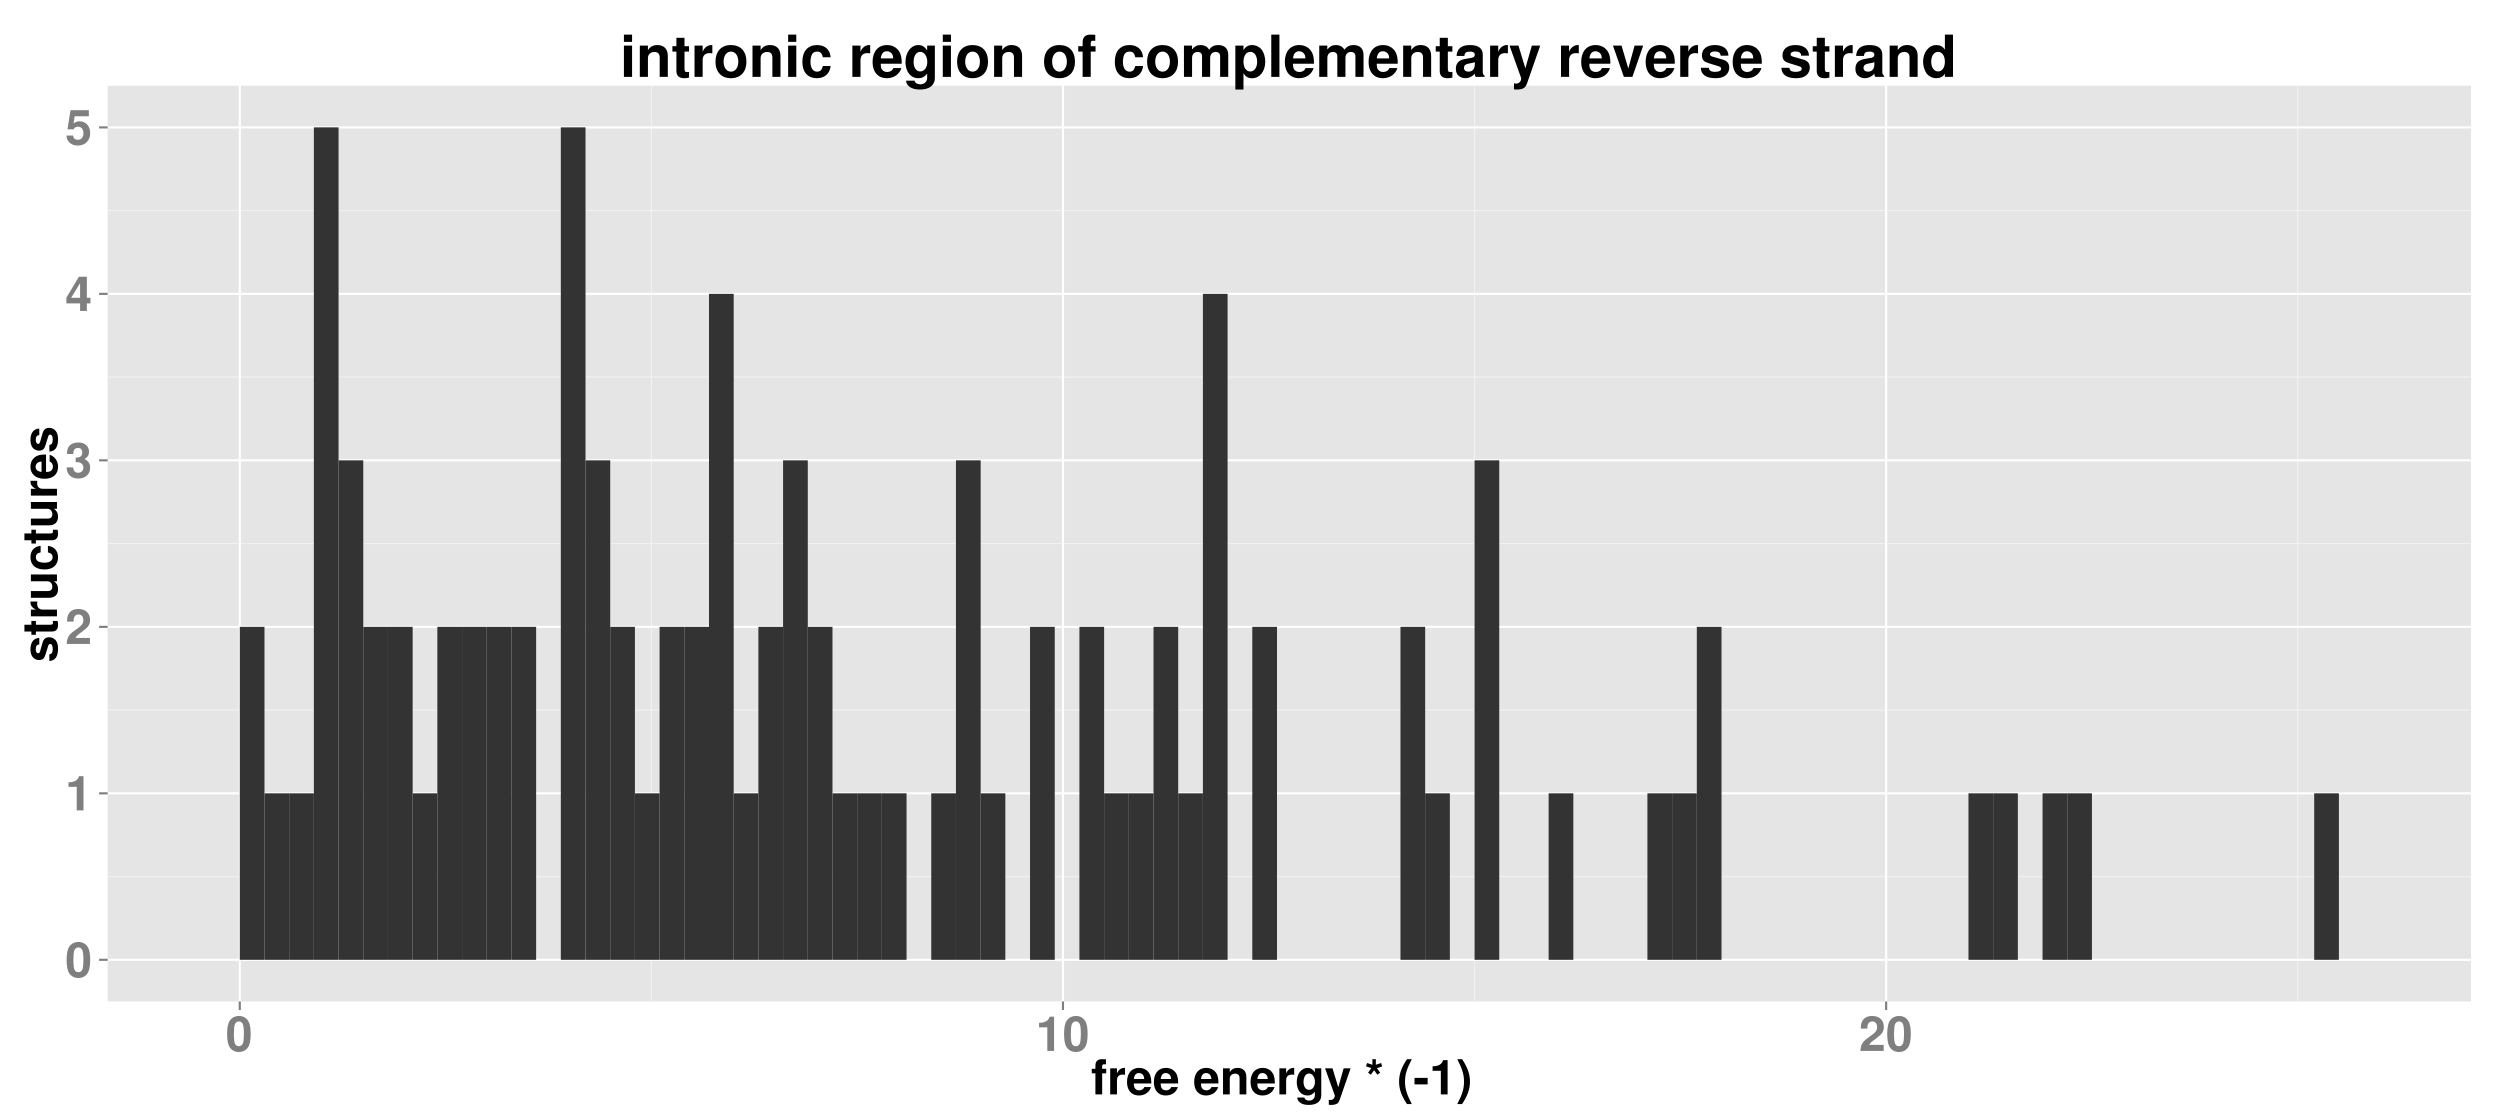 <?xml version="1.0" encoding="UTF-8"?>
<svg xmlns="http://www.w3.org/2000/svg" xmlns:xlink="http://www.w3.org/1999/xlink" width="1242pt" height="555pt" viewBox="0 0 1242 555" version="1.1">
<defs>
<g>
<symbol overflow="visible" id="glyph0-0">
<path style="stroke:none;" d=""/>
</symbol>
<symbol overflow="visible" id="glyph0-1">
<path style="stroke:none;" d="M 6.547 -17.375 C 4.734 -17.375 3.172 -16.609 2.141 -15.188 C 1.156 -13.875 0.703 -11.688 0.703 -8.406 C 0.703 -5.406 1.109 -3.266 1.891 -1.969 C 2.906 -0.359 4.562 0.547 6.547 0.547 C 8.406 0.547 9.906 -0.188 10.969 -1.625 C 11.922 -2.922 12.406 -5.141 12.406 -8.297 C 12.406 -11.422 12.031 -13.531 11.203 -14.859 C 10.203 -16.484 8.547 -17.375 6.547 -17.375 Z M 6.547 -14.656 C 7.422 -14.656 8.109 -14.188 8.516 -13.297 C 8.859 -12.578 9.047 -10.703 9.047 -8.375 C 9.047 -6.484 8.859 -4.562 8.609 -3.891 C 8.234 -2.875 7.516 -2.328 6.547 -2.328 C 5.656 -2.328 4.984 -2.781 4.578 -3.641 C 4.25 -4.375 4.062 -6.172 4.062 -8.422 C 4.062 -10.422 4.25 -12.359 4.484 -13.062 C 4.875 -14.094 5.594 -14.656 6.547 -14.656 Z M 6.547 -14.656 "/>
</symbol>
<symbol overflow="visible" id="glyph0-2">
<path style="stroke:none;" d="M 5.719 -11.734 L 5.719 0 L 9.078 0 L 9.078 -17.016 L 6.844 -17.016 C 6.312 -15 4.562 -13.969 1.625 -13.969 L 1.625 -11.734 Z M 5.719 -11.734 "/>
</symbol>
<symbol overflow="visible" id="glyph0-3">
<path style="stroke:none;" d="M 12.281 -3 L 5.094 -3 C 5.516 -3.906 6.047 -4.391 8.547 -6.219 C 11.5 -8.375 12.359 -9.672 12.359 -11.969 C 12.359 -15.266 10.109 -17.375 6.531 -17.375 C 3 -17.375 0.938 -15.281 0.938 -11.688 C 0.938 -11.547 0.938 -11.359 0.953 -11.094 L 4.172 -11.094 L 4.172 -11.641 C 4.172 -13.531 5.062 -14.641 6.594 -14.641 C 8.094 -14.641 9 -13.609 9 -11.906 C 9 -10.031 8.406 -9.281 4.656 -6.625 C 1.781 -4.656 0.891 -3.141 0.719 0 L 12.281 0 Z M 12.281 -3 "/>
</symbol>
<symbol overflow="visible" id="glyph0-4">
<path style="stroke:none;" d="M 5.203 -7.609 C 6.391 -7.609 6.594 -7.578 7.172 -7.438 C 8.297 -7.125 9.031 -6.141 9.031 -4.891 C 9.031 -3.406 7.969 -2.328 6.5 -2.328 C 4.922 -2.328 4.062 -3.234 3.953 -4.984 L 0.703 -4.984 C 0.719 -1.578 2.953 0.547 6.438 0.547 C 10.062 0.547 12.391 -1.578 12.391 -4.891 C 12.391 -6.891 11.516 -8.188 9.594 -9.125 C 11.188 -10.109 11.828 -11.188 11.828 -12.75 C 11.828 -15.578 9.719 -17.375 6.438 -17.375 C 4.484 -17.375 2.859 -16.703 1.891 -15.453 C 1.219 -14.609 0.906 -13.469 0.906 -11.953 L 0.906 -11.656 L 4.031 -11.656 C 4.062 -12.578 4.125 -13.031 4.297 -13.469 C 4.609 -14.203 5.375 -14.656 6.359 -14.656 C 7.703 -14.656 8.469 -13.844 8.469 -12.438 C 8.469 -10.734 7.484 -9.859 5.5 -9.859 L 5.203 -9.859 Z M 5.203 -7.609 "/>
</symbol>
<symbol overflow="visible" id="glyph0-5">
<path style="stroke:none;" d="M 12.531 -6.547 L 10.75 -6.547 L 10.75 -17.016 L 6.797 -17.016 L 0.578 -6.594 L 0.578 -3.766 L 7.391 -3.766 L 7.391 0 L 10.75 0 L 10.75 -3.766 L 12.531 -3.766 Z M 7.391 -6.547 L 2.953 -6.547 L 7.391 -13.828 Z M 7.391 -6.547 "/>
</symbol>
<symbol overflow="visible" id="glyph0-6">
<path style="stroke:none;" d="M 11.734 -17.016 L 2.641 -17.016 L 1.125 -7.531 L 4.156 -7.531 C 4.516 -8.375 5.281 -8.828 6.312 -8.828 C 8.016 -8.828 9.047 -7.609 9.047 -5.547 C 9.047 -3.547 7.984 -2.328 6.312 -2.328 C 4.844 -2.328 4.031 -3.078 3.953 -4.438 L 0.641 -4.438 C 0.703 -1.469 2.953 0.547 6.266 0.547 C 9.906 0.547 12.406 -1.938 12.406 -5.609 C 12.406 -9.094 10.25 -11.5 7.109 -11.5 C 5.969 -11.5 5.141 -11.203 4.156 -10.469 L 4.703 -14.016 L 11.734 -14.016 Z M 11.734 -17.016 "/>
</symbol>
<symbol overflow="visible" id="glyph0-7">
<path style="stroke:none;" d="M 7.516 -12.703 L 5.516 -12.703 L 5.516 -13.969 C 5.516 -14.641 5.812 -14.969 6.438 -14.969 C 6.719 -14.969 7.109 -14.953 7.391 -14.906 L 7.391 -17.422 C 6.766 -17.469 5.922 -17.5 5.469 -17.5 C 3.234 -17.5 2.156 -16.438 2.156 -14.25 L 2.156 -12.703 L 0.344 -12.703 L 0.344 -10.469 L 2.156 -10.469 L 2.156 0 L 5.516 0 L 5.516 -10.469 L 7.516 -10.469 Z M 7.516 -12.703 "/>
</symbol>
<symbol overflow="visible" id="glyph0-8">
<path style="stroke:none;" d="M 1.516 -12.953 L 1.516 0 L 4.875 0 L 4.875 -6.891 C 4.875 -8.859 5.859 -9.844 7.828 -9.844 C 8.188 -9.844 8.422 -9.812 8.875 -9.75 L 8.875 -13.156 C 8.688 -13.172 8.562 -13.172 8.469 -13.172 C 6.938 -13.172 5.594 -12.172 4.875 -10.422 L 4.875 -12.953 Z M 1.516 -12.953 "/>
</symbol>
<symbol overflow="visible" id="glyph0-9">
<path style="stroke:none;" d="M 12.578 -5.422 C 12.594 -5.719 12.594 -5.828 12.594 -6 C 12.594 -7.297 12.406 -8.5 12.094 -9.406 C 11.234 -11.766 9.141 -13.172 6.531 -13.172 C 2.812 -13.172 0.531 -10.484 0.531 -6.141 C 0.531 -1.984 2.781 0.547 6.453 0.547 C 9.359 0.547 11.719 -1.109 12.453 -3.641 L 9.141 -3.641 C 8.734 -2.609 7.797 -2.016 6.578 -2.016 C 5.609 -2.016 4.844 -2.422 4.375 -3.141 C 4.062 -3.625 3.938 -4.203 3.891 -5.422 Z M 3.938 -7.656 C 4.156 -9.625 4.984 -10.609 6.484 -10.609 C 7.312 -10.609 8.094 -10.203 8.562 -9.531 C 8.875 -9.047 9.031 -8.547 9.094 -7.656 Z M 3.938 -7.656 "/>
</symbol>
<symbol overflow="visible" id="glyph0-10">
<path style="stroke:none;" d=""/>
</symbol>
<symbol overflow="visible" id="glyph0-11">
<path style="stroke:none;" d="M 1.516 -12.953 L 1.516 0 L 4.875 0 L 4.875 -7.781 C 4.875 -9.312 5.953 -10.312 7.578 -10.312 C 9.031 -10.312 9.75 -9.531 9.75 -7.984 L 9.75 0 L 13.109 0 L 13.109 -8.688 C 13.109 -11.547 11.516 -13.172 8.766 -13.172 C 7.016 -13.172 5.828 -12.531 4.875 -11.094 L 4.875 -12.953 Z M 1.516 -12.953 "/>
</symbol>
<symbol overflow="visible" id="glyph0-12">
<path style="stroke:none;" d="M 9.797 -12.953 L 9.797 -10.969 C 8.781 -12.5 7.688 -13.172 6.188 -13.172 C 3.125 -13.172 0.812 -10.172 0.812 -6.172 C 0.812 -2.141 2.922 0.547 6.125 0.547 C 7.625 0.547 8.547 0.094 9.797 -1.312 L 9.797 0.438 C 9.797 1.984 8.609 3.078 6.938 3.078 C 5.656 3.078 4.828 2.547 4.562 1.562 L 1.078 1.562 C 1.109 2.562 1.484 3.266 2.359 3.984 C 3.391 4.828 4.828 5.234 6.812 5.234 C 10.734 5.234 12.984 3.484 12.984 0.438 L 12.984 -12.953 Z M 6.906 -10.375 C 8.594 -10.375 9.844 -8.609 9.844 -6.219 C 9.844 -3.859 8.609 -2.25 6.859 -2.25 C 5.281 -2.25 4.172 -3.859 4.172 -6.219 C 4.172 -8.656 5.281 -10.375 6.906 -10.375 Z M 6.906 -10.375 "/>
</symbol>
<symbol overflow="visible" id="glyph0-13">
<path style="stroke:none;" d="M 9.453 -12.953 L 6.766 -3.531 L 3.906 -12.953 L 0.219 -12.953 L 5.047 0.531 L 5.047 0.625 C 5.047 1.844 4.125 2.781 2.953 2.781 C 2.688 2.781 2.5 2.766 2.062 2.641 L 2.062 5.156 C 2.562 5.234 2.859 5.25 3.266 5.25 C 4.109 5.25 5.109 5.094 5.688 4.844 C 6.625 4.469 7.031 3.906 7.578 2.375 L 12.906 -12.953 Z M 9.453 -12.953 "/>
</symbol>
<symbol overflow="visible" id="glyph0-14">
<path style="stroke:none;" d="M 3.172 -13.062 L 1.562 -10.797 L 2.953 -9.766 L 4.562 -12.031 L 6.172 -9.766 L 7.562 -10.797 L 5.953 -13.062 L 8.562 -13.891 L 8.047 -15.578 L 5.422 -14.719 L 5.422 -17.5 L 3.703 -17.5 L 3.703 -14.719 L 1.078 -15.578 L 0.547 -13.922 Z M 3.172 -13.062 "/>
</symbol>
<symbol overflow="visible" id="glyph0-15">
<path style="stroke:none;" d="M 4.875 -17.5 C 2.109 -13.344 0.953 -10.031 0.953 -6.359 C 0.953 -2.656 2.109 0.641 4.875 4.797 L 7.266 4.797 C 4.734 -0.141 3.906 -2.828 3.906 -6.359 C 3.906 -9.859 4.734 -12.594 7.266 -17.5 Z M 4.875 -17.5 "/>
</symbol>
<symbol overflow="visible" id="glyph0-16">
<path style="stroke:none;" d="M 7.156 -8.203 L 0.625 -8.203 L 0.625 -4.969 L 7.156 -4.969 Z M 7.156 -8.203 "/>
</symbol>
<symbol overflow="visible" id="glyph0-17">
<path style="stroke:none;" d="M 2.922 4.797 C 5.688 0.641 6.844 -2.656 6.844 -6.344 C 6.844 -10.031 5.688 -13.344 2.922 -17.5 L 0.531 -17.5 C 3.078 -12.547 3.891 -9.859 3.891 -6.344 C 3.891 -2.828 3.078 -0.094 0.531 4.797 Z M 2.922 4.797 "/>
</symbol>
<symbol overflow="visible" id="glyph1-0">
<path style="stroke:none;" d=""/>
</symbol>
<symbol overflow="visible" id="glyph1-1">
<path style="stroke:none;" d="M -8.781 -12.125 C -11.516 -12.078 -13.172 -9.953 -13.172 -6.484 C -13.172 -3.188 -11.516 -1.156 -8.859 -1.156 C -7.984 -1.156 -7.25 -1.422 -6.75 -1.875 C -6.281 -2.328 -6.078 -2.734 -5.656 -3.984 L -4.422 -7.984 C -4.156 -8.828 -3.891 -9.125 -3.359 -9.125 C -2.562 -9.125 -2.094 -8.188 -2.094 -6.625 C -2.094 -5.766 -2.25 -5.062 -2.547 -4.625 C -2.812 -4.266 -3.078 -4.125 -3.766 -3.984 L -3.766 -0.703 C -0.938 -0.797 0.547 -2.875 0.547 -6.812 C 0.547 -8.609 0.172 -9.984 -0.594 -10.938 C -1.375 -11.906 -2.562 -12.484 -3.844 -12.484 C -5.516 -12.484 -6.594 -11.641 -7.109 -9.938 L -8.328 -5.688 C -8.609 -4.75 -8.812 -4.516 -9.344 -4.516 C -10.062 -4.516 -10.531 -5.281 -10.531 -6.453 C -10.531 -8.062 -9.953 -8.859 -8.781 -8.875 Z M -8.781 -12.125 "/>
</symbol>
<symbol overflow="visible" id="glyph1-2">
<path style="stroke:none;" d="M -12.703 -7.219 L -12.703 -5.359 L -16.172 -5.359 L -16.172 -1.984 L -12.703 -1.984 L -12.703 -0.344 L -10.469 -0.344 L -10.469 -1.984 L -2.5 -1.984 C -0.453 -1.984 0.547 -3.078 0.547 -5.281 C 0.547 -6.031 0.484 -6.625 0.281 -7.219 L -2.062 -7.219 C -2.016 -6.891 -1.984 -6.703 -1.984 -6.453 C -1.984 -5.562 -2.25 -5.359 -3.406 -5.359 L -10.469 -5.359 L -10.469 -7.219 Z M -12.703 -7.219 "/>
</symbol>
<symbol overflow="visible" id="glyph1-3">
<path style="stroke:none;" d="M -12.953 -1.516 L 0 -1.516 L 0 -4.875 L -6.891 -4.875 C -8.859 -4.875 -9.844 -5.859 -9.844 -7.828 C -9.844 -8.188 -9.812 -8.422 -9.75 -8.875 L -13.156 -8.875 C -13.172 -8.688 -13.172 -8.562 -13.172 -8.469 C -13.172 -6.938 -12.172 -5.594 -10.422 -4.875 L -12.953 -4.875 Z M -12.953 -1.516 "/>
</symbol>
<symbol overflow="visible" id="glyph1-4">
<path style="stroke:none;" d="M 0 -12.984 L -12.953 -12.984 L -12.953 -9.625 L -4.844 -9.625 C -3.312 -9.625 -2.297 -8.547 -2.297 -6.906 C -2.297 -5.469 -3.078 -4.75 -4.625 -4.75 L -12.953 -4.75 L -12.953 -1.391 L -3.938 -1.391 C -1.078 -1.391 0.547 -2.969 0.547 -5.734 C 0.547 -7.484 -0.094 -8.656 -1.531 -9.625 L 0 -9.625 Z M 0 -12.984 "/>
</symbol>
<symbol overflow="visible" id="glyph1-5">
<path style="stroke:none;" d="M -8.109 -12.531 C -11.281 -12.281 -13.172 -10.172 -13.172 -6.938 C -13.172 -3.078 -10.625 -0.812 -6.219 -0.812 C -1.938 -0.812 0.547 -3.047 0.547 -6.891 C 0.547 -10.031 -1.391 -12.219 -4.484 -12.531 L -4.484 -9.312 C -2.812 -8.875 -2.156 -8.203 -2.156 -6.906 C -2.156 -5.203 -3.703 -4.172 -6.219 -4.172 C -7.438 -4.172 -8.594 -4.422 -9.359 -4.828 C -10.078 -5.203 -10.469 -5.953 -10.469 -6.906 C -10.469 -8.281 -9.812 -8.922 -8.109 -9.312 Z M -8.109 -12.531 "/>
</symbol>
<symbol overflow="visible" id="glyph1-6">
<path style="stroke:none;" d="M -5.422 -12.578 C -5.719 -12.594 -5.828 -12.594 -6 -12.594 C -7.297 -12.594 -8.5 -12.406 -9.406 -12.094 C -11.766 -11.234 -13.172 -9.141 -13.172 -6.531 C -13.172 -2.812 -10.484 -0.531 -6.141 -0.531 C -1.984 -0.531 0.547 -2.781 0.547 -6.453 C 0.547 -9.359 -1.109 -11.719 -3.641 -12.453 L -3.641 -9.141 C -2.609 -8.734 -2.016 -7.797 -2.016 -6.578 C -2.016 -5.609 -2.422 -4.844 -3.141 -4.375 C -3.625 -4.062 -4.203 -3.938 -5.422 -3.891 Z M -7.656 -3.938 C -9.625 -4.156 -10.609 -4.984 -10.609 -6.484 C -10.609 -7.312 -10.203 -8.094 -9.531 -8.562 C -9.047 -8.875 -8.547 -9.031 -7.656 -9.094 Z M -7.656 -3.938 "/>
</symbol>
<symbol overflow="visible" id="glyph2-0">
<path style="stroke:none;" d=""/>
</symbol>
<symbol overflow="visible" id="glyph2-1">
<path style="stroke:none;" d="M 5.969 -15.547 L 1.922 -15.547 L 1.922 0 L 5.969 0 Z M 5.969 -21 L 1.922 -21 L 1.922 -17.391 L 5.969 -17.391 Z M 5.969 -21 "/>
</symbol>
<symbol overflow="visible" id="glyph2-2">
<path style="stroke:none;" d="M 1.812 -15.547 L 1.812 0 L 5.844 0 L 5.844 -9.328 C 5.844 -11.172 7.141 -12.375 9.094 -12.375 C 10.828 -12.375 11.688 -11.438 11.688 -9.594 L 11.688 0 L 15.719 0 L 15.719 -10.422 C 15.719 -13.844 13.828 -15.812 10.516 -15.812 C 8.406 -15.812 7 -15.031 5.844 -13.297 L 5.844 -15.547 Z M 1.812 -15.547 "/>
</symbol>
<symbol overflow="visible" id="glyph2-3">
<path style="stroke:none;" d="M 8.672 -15.234 L 6.422 -15.234 L 6.422 -19.406 L 2.391 -19.406 L 2.391 -15.234 L 0.406 -15.234 L 0.406 -12.562 L 2.391 -12.562 L 2.391 -3 C 2.391 -0.547 3.688 0.656 6.328 0.656 C 7.234 0.656 7.953 0.578 8.672 0.344 L 8.672 -2.469 C 8.266 -2.422 8.031 -2.391 7.75 -2.391 C 6.688 -2.391 6.422 -2.703 6.422 -4.094 L 6.422 -12.562 L 8.672 -12.562 Z M 8.672 -15.234 "/>
</symbol>
<symbol overflow="visible" id="glyph2-4">
<path style="stroke:none;" d="M 1.812 -15.547 L 1.812 0 L 5.844 0 L 5.844 -8.266 C 5.844 -10.625 7.031 -11.812 9.391 -11.812 C 9.812 -11.812 10.109 -11.781 10.656 -11.688 L 10.656 -15.781 C 10.422 -15.812 10.281 -15.812 10.172 -15.812 C 8.328 -15.812 6.703 -14.594 5.844 -12.5 L 5.844 -15.547 Z M 1.812 -15.547 "/>
</symbol>
<symbol overflow="visible" id="glyph2-5">
<path style="stroke:none;" d="M 8.672 -15.812 C 3.922 -15.812 1.016 -12.672 1.016 -7.578 C 1.016 -2.453 3.922 0.656 8.703 0.656 C 13.422 0.656 16.391 -2.469 16.391 -7.453 C 16.391 -12.734 13.531 -15.812 8.672 -15.812 Z M 8.703 -12.562 C 10.906 -12.562 12.359 -10.562 12.359 -7.516 C 12.359 -4.609 10.859 -2.594 8.703 -2.594 C 6.516 -2.594 5.047 -4.609 5.047 -7.578 C 5.047 -10.547 6.516 -12.562 8.703 -12.562 Z M 8.703 -12.562 "/>
</symbol>
<symbol overflow="visible" id="glyph2-6">
<path style="stroke:none;" d="M 15.031 -9.734 C 14.75 -13.531 12.203 -15.812 8.328 -15.812 C 3.688 -15.812 0.984 -12.75 0.984 -7.453 C 0.984 -2.328 3.656 0.656 8.266 0.656 C 12.031 0.656 14.656 -1.672 15.031 -5.391 L 11.172 -5.391 C 10.656 -3.375 9.844 -2.594 8.297 -2.594 C 6.25 -2.594 5.016 -4.438 5.016 -7.453 C 5.016 -8.922 5.297 -10.312 5.781 -11.234 C 6.25 -12.094 7.141 -12.562 8.297 -12.562 C 9.938 -12.562 10.719 -11.781 11.172 -9.734 Z M 15.031 -9.734 "/>
</symbol>
<symbol overflow="visible" id="glyph2-7">
<path style="stroke:none;" d=""/>
</symbol>
<symbol overflow="visible" id="glyph2-8">
<path style="stroke:none;" d="M 15.094 -6.516 C 15.125 -6.859 15.125 -7 15.125 -7.203 C 15.125 -8.75 14.891 -10.188 14.516 -11.281 C 13.484 -14.109 10.969 -15.812 7.828 -15.812 C 3.375 -15.812 0.641 -12.578 0.641 -7.375 C 0.641 -2.391 3.344 0.656 7.75 0.656 C 11.234 0.656 14.047 -1.328 14.953 -4.375 L 10.969 -4.375 C 10.484 -3.141 9.359 -2.422 7.891 -2.422 C 6.734 -2.422 5.812 -2.906 5.234 -3.766 C 4.859 -4.344 4.719 -5.047 4.672 -6.516 Z M 4.719 -9.188 C 4.984 -11.547 5.984 -12.734 7.781 -12.734 C 8.781 -12.734 9.703 -12.234 10.281 -11.438 C 10.656 -10.859 10.828 -10.25 10.906 -9.188 Z M 4.719 -9.188 "/>
</symbol>
<symbol overflow="visible" id="glyph2-9">
<path style="stroke:none;" d="M 11.75 -15.547 L 11.75 -13.156 C 10.547 -15 9.219 -15.812 7.422 -15.812 C 3.75 -15.812 0.984 -12.203 0.984 -7.406 C 0.984 -2.562 3.516 0.656 7.344 0.656 C 9.156 0.656 10.25 0.109 11.75 -1.578 L 11.75 0.516 C 11.75 2.391 10.344 3.688 8.328 3.688 C 6.797 3.688 5.781 3.047 5.469 1.875 L 1.297 1.875 C 1.328 3.078 1.781 3.922 2.828 4.781 C 4.062 5.781 5.781 6.281 8.172 6.281 C 12.875 6.281 15.578 4.172 15.578 0.516 L 15.578 -15.547 Z M 8.297 -12.438 C 10.312 -12.438 11.812 -10.344 11.812 -7.453 C 11.812 -4.641 10.344 -2.703 8.234 -2.703 C 6.328 -2.703 5.016 -4.641 5.016 -7.453 C 5.016 -10.391 6.328 -12.438 8.297 -12.438 Z M 8.297 -12.438 "/>
</symbol>
<symbol overflow="visible" id="glyph2-10">
<path style="stroke:none;" d="M 9.016 -15.234 L 6.625 -15.234 L 6.625 -16.766 C 6.625 -17.562 6.969 -17.969 7.719 -17.969 C 8.062 -17.969 8.531 -17.938 8.875 -17.891 L 8.875 -20.906 C 8.125 -20.969 7.109 -21 6.562 -21 C 3.891 -21 2.594 -19.719 2.594 -17.109 L 2.594 -15.234 L 0.406 -15.234 L 0.406 -12.562 L 2.594 -12.562 L 2.594 0 L 6.625 0 L 6.625 -12.562 L 9.016 -12.562 Z M 9.016 -15.234 "/>
</symbol>
<symbol overflow="visible" id="glyph2-11">
<path style="stroke:none;" d="M 1.734 -15.547 L 1.734 0 L 5.766 0 L 5.766 -9.328 C 5.766 -11.234 6.797 -12.375 8.531 -12.375 C 9.875 -12.375 10.719 -11.609 10.719 -10.359 L 10.719 0 L 14.75 0 L 14.75 -9.328 C 14.75 -11.234 15.781 -12.375 17.516 -12.375 C 18.859 -12.375 19.703 -11.609 19.703 -10.359 L 19.703 0 L 23.734 0 L 23.734 -11 C 23.734 -14.031 21.891 -15.812 18.781 -15.812 C 16.812 -15.812 15.438 -15.125 14.219 -13.5 C 13.484 -14.969 11.922 -15.812 10 -15.812 C 8.203 -15.812 7.062 -15.203 5.734 -13.625 L 5.734 -15.547 Z M 1.734 -15.547 "/>
</symbol>
<symbol overflow="visible" id="glyph2-12">
<path style="stroke:none;" d="M 5.703 -15.547 L 1.672 -15.547 L 1.672 6.281 L 5.703 6.281 L 5.703 -1.844 C 6.688 -0.109 8.062 0.688 10.016 0.688 C 13.766 0.688 16.531 -2.828 16.531 -7.547 C 16.531 -9.734 15.891 -11.922 14.859 -13.359 C 13.828 -14.828 11.891 -15.812 10.016 -15.812 C 8.062 -15.812 6.688 -14.969 5.703 -13.25 Z M 9.094 -12.438 C 11.141 -12.438 12.5 -10.453 12.5 -7.484 C 12.5 -4.672 11.094 -2.672 9.094 -2.672 C 7.078 -2.672 5.703 -4.641 5.703 -7.547 C 5.703 -10.453 7.078 -12.438 9.094 -12.438 Z M 9.094 -12.438 "/>
</symbol>
<symbol overflow="visible" id="glyph2-13">
<path style="stroke:none;" d="M 5.969 -21 L 1.922 -21 L 1.922 0 L 5.969 0 Z M 5.969 -21 "/>
</symbol>
<symbol overflow="visible" id="glyph2-14">
<path style="stroke:none;" d="M 15.094 -0.484 C 14.375 -1.156 14.172 -1.578 14.172 -2.391 L 14.172 -11.031 C 14.172 -14.203 12.016 -15.812 7.797 -15.812 C 3.594 -15.812 1.406 -14.031 1.156 -10.422 L 5.047 -10.422 C 5.234 -12.031 5.906 -12.562 7.891 -12.562 C 9.453 -12.562 10.219 -12.031 10.219 -11 C 10.219 -10.484 9.969 -10.016 9.531 -9.797 C 8.984 -9.5 8.984 -9.5 7 -9.188 L 5.391 -8.891 C 2.297 -8.375 0.812 -6.797 0.812 -4 C 0.812 -2.672 1.188 -1.578 1.906 -0.812 C 2.797 0.109 4.141 0.656 5.531 0.656 C 7.25 0.656 8.844 -0.094 10.25 -1.562 C 10.25 -0.75 10.344 -0.453 10.719 0 L 15.094 0 Z M 10.219 -6.25 C 10.219 -3.922 9.078 -2.594 7.031 -2.594 C 5.672 -2.594 4.844 -3.312 4.844 -4.469 C 4.844 -5.672 5.469 -6.25 7.141 -6.594 L 8.531 -6.859 C 9.594 -7.062 9.766 -7.109 10.219 -7.344 Z M 10.219 -6.25 "/>
</symbol>
<symbol overflow="visible" id="glyph2-15">
<path style="stroke:none;" d="M 11.344 -15.547 L 8.125 -4.234 L 4.688 -15.547 L 0.266 -15.547 L 6.047 0.641 L 6.047 0.75 C 6.047 2.219 4.953 3.344 3.547 3.344 C 3.219 3.344 3 3.312 2.469 3.172 L 2.469 6.188 C 3.078 6.281 3.422 6.312 3.922 6.312 C 4.922 6.312 6.141 6.109 6.828 5.812 C 7.953 5.359 8.438 4.688 9.094 2.844 L 15.5 -15.547 Z M 11.344 -15.547 "/>
</symbol>
<symbol overflow="visible" id="glyph2-16">
<path style="stroke:none;" d="M 10.078 0 L 15.438 -15.547 L 11.172 -15.547 L 8.031 -4.172 L 4.672 -15.547 L 0.406 -15.547 L 5.844 0 Z M 10.078 0 "/>
</symbol>
<symbol overflow="visible" id="glyph2-17">
<path style="stroke:none;" d="M 14.547 -10.547 C 14.484 -13.828 11.953 -15.812 7.781 -15.812 C 3.828 -15.812 1.375 -13.828 1.375 -10.625 C 1.375 -9.594 1.703 -8.703 2.25 -8.094 C 2.797 -7.547 3.281 -7.281 4.781 -6.797 L 9.594 -5.297 C 10.594 -4.984 10.938 -4.672 10.938 -4.031 C 10.938 -3.078 9.812 -2.5 7.953 -2.5 C 6.906 -2.5 6.078 -2.703 5.562 -3.047 C 5.125 -3.375 4.953 -3.688 4.781 -4.516 L 0.828 -4.516 C 0.953 -1.125 3.453 0.656 8.172 0.656 C 10.344 0.656 11.984 0.203 13.125 -0.719 C 14.281 -1.641 14.969 -3.078 14.969 -4.609 C 14.969 -6.625 13.969 -7.922 11.922 -8.531 L 6.828 -10 C 5.703 -10.344 5.406 -10.562 5.406 -11.203 C 5.406 -12.062 6.328 -12.641 7.75 -12.641 C 9.672 -12.641 10.625 -11.953 10.656 -10.547 Z M 14.547 -10.547 "/>
</symbol>
<symbol overflow="visible" id="glyph2-18">
<path style="stroke:none;" d="M 11.656 0 L 15.688 0 L 15.688 -21 L 11.656 -21 L 11.656 -13.531 C 10.656 -15.094 9.297 -15.812 7.375 -15.812 C 3.656 -15.812 0.828 -12.234 0.828 -7.547 C 0.828 -5.438 1.469 -3.312 2.5 -1.812 C 3.578 -0.312 5.469 0.656 7.375 0.656 C 9.297 0.656 10.656 -0.062 11.656 -1.578 Z M 8.266 -12.438 C 10.312 -12.438 11.656 -10.453 11.656 -7.484 C 11.656 -4.672 10.281 -2.703 8.266 -2.703 C 6.25 -2.703 4.859 -4.688 4.859 -7.547 C 4.859 -10.422 6.25 -12.438 8.266 -12.438 Z M 8.266 -12.438 "/>
</symbol>
</g>
<clipPath id="clip1">
  <path d="M 53.488 42.602 L 1228 42.602 L 1228 498 L 53.488 498 Z M 53.488 42.602 "/>
</clipPath>
<clipPath id="clip2">
  <path d="M 53.488 435 L 1228 435 L 1228 436 L 53.488 436 Z M 53.488 435 "/>
</clipPath>
<clipPath id="clip3">
  <path d="M 53.488 352 L 1228 352 L 1228 354 L 53.488 354 Z M 53.488 352 "/>
</clipPath>
<clipPath id="clip4">
  <path d="M 53.488 269 L 1228 269 L 1228 271 L 53.488 271 Z M 53.488 269 "/>
</clipPath>
<clipPath id="clip5">
  <path d="M 53.488 187 L 1228 187 L 1228 188 L 53.488 188 Z M 53.488 187 "/>
</clipPath>
<clipPath id="clip6">
  <path d="M 53.488 104 L 1228 104 L 1228 105 L 53.488 105 Z M 53.488 104 "/>
</clipPath>
<clipPath id="clip7">
  <path d="M 323 42.602 L 324 42.602 L 324 498 L 323 498 Z M 323 42.602 "/>
</clipPath>
<clipPath id="clip8">
  <path d="M 732 42.602 L 733 42.602 L 733 498 L 732 498 Z M 732 42.602 "/>
</clipPath>
<clipPath id="clip9">
  <path d="M 1141 42.602 L 1142 42.602 L 1142 498 L 1141 498 Z M 1141 42.602 "/>
</clipPath>
<clipPath id="clip10">
  <path d="M 53.488 476 L 1228.602 476 L 1228.602 478 L 53.488 478 Z M 53.488 476 "/>
</clipPath>
<clipPath id="clip11">
  <path d="M 53.488 393 L 1228.602 393 L 1228.602 395 L 53.488 395 Z M 53.488 393 "/>
</clipPath>
<clipPath id="clip12">
  <path d="M 53.488 310 L 1228.602 310 L 1228.602 312 L 53.488 312 Z M 53.488 310 "/>
</clipPath>
<clipPath id="clip13">
  <path d="M 53.488 228 L 1228.602 228 L 1228.602 230 L 53.488 230 Z M 53.488 228 "/>
</clipPath>
<clipPath id="clip14">
  <path d="M 53.488 145 L 1228.602 145 L 1228.602 147 L 53.488 147 Z M 53.488 145 "/>
</clipPath>
<clipPath id="clip15">
  <path d="M 53.488 62 L 1228.602 62 L 1228.602 64 L 53.488 64 Z M 53.488 62 "/>
</clipPath>
<clipPath id="clip16">
  <path d="M 118 42.602 L 120 42.602 L 120 498.516 L 118 498.516 Z M 118 42.602 "/>
</clipPath>
<clipPath id="clip17">
  <path d="M 527 42.602 L 529 42.602 L 529 498.516 L 527 498.516 Z M 527 42.602 "/>
</clipPath>
<clipPath id="clip18">
  <path d="M 936 42.602 L 938 42.602 L 938 498.516 L 936 498.516 Z M 936 42.602 "/>
</clipPath>
</defs>
<g id="surface852">
<rect x="0" y="0" width="1242" height="555" style="fill:rgb(100%,100%,100%);fill-opacity:1;stroke:none;"/>
<rect x="0" y="0" width="1242" height="555" style="fill:rgb(100%,100%,100%);fill-opacity:1;stroke:none;"/>
<path style="fill:none;stroke-width:1.063;stroke-linecap:round;stroke-linejoin:round;stroke:rgb(100%,100%,100%);stroke-opacity:1;stroke-miterlimit:10;" d="M 0 555 L 1242 555 L 1242 0 L 0 0 Z M 0 555 "/>
<g clip-path="url(#clip1)" clip-rule="nonzero">
<path style=" stroke:none;fill-rule:nonzero;fill:rgb(89.804%,89.804%,89.804%);fill-opacity:1;" d="M 53.488 497.512 L 1227.602 497.512 L 1227.602 42.598 L 53.488 42.598 Z M 53.488 497.512 "/>
</g>
<g clip-path="url(#clip2)" clip-rule="nonzero">
<path style="fill:none;stroke-width:0.531;stroke-linecap:butt;stroke-linejoin:round;stroke:rgb(94.902%,94.902%,94.902%);stroke-opacity:1;stroke-miterlimit:10;" d="M 53.488 435.48 L 1227.602 435.48 "/>
</g>
<g clip-path="url(#clip3)" clip-rule="nonzero">
<path style="fill:none;stroke-width:0.531;stroke-linecap:butt;stroke-linejoin:round;stroke:rgb(94.902%,94.902%,94.902%);stroke-opacity:1;stroke-miterlimit:10;" d="M 53.488 352.77 L 1227.602 352.77 "/>
</g>
<g clip-path="url(#clip4)" clip-rule="nonzero">
<path style="fill:none;stroke-width:0.531;stroke-linecap:butt;stroke-linejoin:round;stroke:rgb(94.902%,94.902%,94.902%);stroke-opacity:1;stroke-miterlimit:10;" d="M 53.488 270.059 L 1227.602 270.059 "/>
</g>
<g clip-path="url(#clip5)" clip-rule="nonzero">
<path style="fill:none;stroke-width:0.531;stroke-linecap:butt;stroke-linejoin:round;stroke:rgb(94.902%,94.902%,94.902%);stroke-opacity:1;stroke-miterlimit:10;" d="M 53.488 187.344 L 1227.602 187.344 "/>
</g>
<g clip-path="url(#clip6)" clip-rule="nonzero">
<path style="fill:none;stroke-width:0.531;stroke-linecap:butt;stroke-linejoin:round;stroke:rgb(94.902%,94.902%,94.902%);stroke-opacity:1;stroke-miterlimit:10;" d="M 53.488 104.633 L 1227.602 104.633 "/>
</g>
<g clip-path="url(#clip7)" clip-rule="nonzero">
<path style="fill:none;stroke-width:0.531;stroke-linecap:butt;stroke-linejoin:round;stroke:rgb(94.902%,94.902%,94.902%);stroke-opacity:1;stroke-miterlimit:10;" d="M 323.602 497.512 L 323.602 42.602 "/>
</g>
<g clip-path="url(#clip8)" clip-rule="nonzero">
<path style="fill:none;stroke-width:0.531;stroke-linecap:butt;stroke-linejoin:round;stroke:rgb(94.902%,94.902%,94.902%);stroke-opacity:1;stroke-miterlimit:10;" d="M 732.559 497.512 L 732.559 42.602 "/>
</g>
<g clip-path="url(#clip9)" clip-rule="nonzero">
<path style="fill:none;stroke-width:0.531;stroke-linecap:butt;stroke-linejoin:round;stroke:rgb(94.902%,94.902%,94.902%);stroke-opacity:1;stroke-miterlimit:10;" d="M 1141.516 497.512 L 1141.516 42.602 "/>
</g>
<g clip-path="url(#clip10)" clip-rule="nonzero">
<path style="fill:none;stroke-width:1.063;stroke-linecap:butt;stroke-linejoin:round;stroke:rgb(100%,100%,100%);stroke-opacity:1;stroke-miterlimit:10;" d="M 53.488 476.836 L 1227.602 476.836 "/>
</g>
<g clip-path="url(#clip11)" clip-rule="nonzero">
<path style="fill:none;stroke-width:1.063;stroke-linecap:butt;stroke-linejoin:round;stroke:rgb(100%,100%,100%);stroke-opacity:1;stroke-miterlimit:10;" d="M 53.488 394.125 L 1227.602 394.125 "/>
</g>
<g clip-path="url(#clip12)" clip-rule="nonzero">
<path style="fill:none;stroke-width:1.063;stroke-linecap:butt;stroke-linejoin:round;stroke:rgb(100%,100%,100%);stroke-opacity:1;stroke-miterlimit:10;" d="M 53.488 311.414 L 1227.602 311.414 "/>
</g>
<g clip-path="url(#clip13)" clip-rule="nonzero">
<path style="fill:none;stroke-width:1.063;stroke-linecap:butt;stroke-linejoin:round;stroke:rgb(100%,100%,100%);stroke-opacity:1;stroke-miterlimit:10;" d="M 53.488 228.699 L 1227.602 228.699 "/>
</g>
<g clip-path="url(#clip14)" clip-rule="nonzero">
<path style="fill:none;stroke-width:1.063;stroke-linecap:butt;stroke-linejoin:round;stroke:rgb(100%,100%,100%);stroke-opacity:1;stroke-miterlimit:10;" d="M 53.488 145.988 L 1227.602 145.988 "/>
</g>
<g clip-path="url(#clip15)" clip-rule="nonzero">
<path style="fill:none;stroke-width:1.063;stroke-linecap:butt;stroke-linejoin:round;stroke:rgb(100%,100%,100%);stroke-opacity:1;stroke-miterlimit:10;" d="M 53.488 63.277 L 1227.602 63.277 "/>
</g>
<g clip-path="url(#clip16)" clip-rule="nonzero">
<path style="fill:none;stroke-width:1.063;stroke-linecap:butt;stroke-linejoin:round;stroke:rgb(100%,100%,100%);stroke-opacity:1;stroke-miterlimit:10;" d="M 119.125 497.512 L 119.125 42.602 "/>
</g>
<g clip-path="url(#clip17)" clip-rule="nonzero">
<path style="fill:none;stroke-width:1.063;stroke-linecap:butt;stroke-linejoin:round;stroke:rgb(100%,100%,100%);stroke-opacity:1;stroke-miterlimit:10;" d="M 528.082 497.512 L 528.082 42.602 "/>
</g>
<g clip-path="url(#clip18)" clip-rule="nonzero">
<path style="fill:none;stroke-width:1.063;stroke-linecap:butt;stroke-linejoin:round;stroke:rgb(100%,100%,100%);stroke-opacity:1;stroke-miterlimit:10;" d="M 937.035 497.512 L 937.035 42.602 "/>
</g>
<path style=" stroke:none;fill-rule:nonzero;fill:rgb(20%,20%,20%);fill-opacity:1;" d="M 119.125 476.836 L 131.395 476.836 L 131.395 311.414 L 119.125 311.414 Z M 119.125 476.836 "/>
<path style=" stroke:none;fill-rule:nonzero;fill:rgb(20%,20%,20%);fill-opacity:1;" d="M 131.395 476.836 L 143.664 476.836 L 143.664 394.125 L 131.395 394.125 Z M 131.395 476.836 "/>
<path style=" stroke:none;fill-rule:nonzero;fill:rgb(20%,20%,20%);fill-opacity:1;" d="M 143.66 476.836 L 155.93 476.836 L 155.93 394.125 L 143.66 394.125 Z M 143.66 476.836 "/>
<path style=" stroke:none;fill-rule:nonzero;fill:rgb(20%,20%,20%);fill-opacity:1;" d="M 155.93 476.836 L 168.199 476.836 L 168.199 63.277 L 155.93 63.277 Z M 155.93 476.836 "/>
<path style=" stroke:none;fill-rule:nonzero;fill:rgb(20%,20%,20%);fill-opacity:1;" d="M 168.199 476.836 L 180.469 476.836 L 180.469 228.703 L 168.199 228.703 Z M 168.199 476.836 "/>
<path style=" stroke:none;fill-rule:nonzero;fill:rgb(20%,20%,20%);fill-opacity:1;" d="M 180.469 476.836 L 192.738 476.836 L 192.738 311.414 L 180.469 311.414 Z M 180.469 476.836 "/>
<path style=" stroke:none;fill-rule:nonzero;fill:rgb(20%,20%,20%);fill-opacity:1;" d="M 192.734 476.836 L 205.004 476.836 L 205.004 311.414 L 192.734 311.414 Z M 192.734 476.836 "/>
<path style=" stroke:none;fill-rule:nonzero;fill:rgb(20%,20%,20%);fill-opacity:1;" d="M 205.004 476.836 L 217.273 476.836 L 217.273 394.125 L 205.004 394.125 Z M 205.004 476.836 "/>
<path style=" stroke:none;fill-rule:nonzero;fill:rgb(20%,20%,20%);fill-opacity:1;" d="M 217.273 476.836 L 229.543 476.836 L 229.543 311.414 L 217.273 311.414 Z M 217.273 476.836 "/>
<path style=" stroke:none;fill-rule:nonzero;fill:rgb(20%,20%,20%);fill-opacity:1;" d="M 229.543 476.836 L 241.812 476.836 L 241.812 311.414 L 229.543 311.414 Z M 229.543 476.836 "/>
<path style=" stroke:none;fill-rule:nonzero;fill:rgb(20%,20%,20%);fill-opacity:1;" d="M 241.812 476.836 L 254.082 476.836 L 254.082 311.414 L 241.812 311.414 Z M 241.812 476.836 "/>
<path style=" stroke:none;fill-rule:nonzero;fill:rgb(20%,20%,20%);fill-opacity:1;" d="M 254.078 476.836 L 266.348 476.836 L 266.348 311.414 L 254.078 311.414 Z M 254.078 476.836 "/>
<path style=" stroke:none;fill-rule:nonzero;fill:rgb(20%,20%,20%);fill-opacity:1;" d="M 278.617 476.836 L 290.887 476.836 L 290.887 63.277 L 278.617 63.277 Z M 278.617 476.836 "/>
<path style=" stroke:none;fill-rule:nonzero;fill:rgb(20%,20%,20%);fill-opacity:1;" d="M 290.887 476.836 L 303.156 476.836 L 303.156 228.703 L 290.887 228.703 Z M 290.887 476.836 "/>
<path style=" stroke:none;fill-rule:nonzero;fill:rgb(20%,20%,20%);fill-opacity:1;" d="M 303.156 476.836 L 315.426 476.836 L 315.426 311.414 L 303.156 311.414 Z M 303.156 476.836 "/>
<path style=" stroke:none;fill-rule:nonzero;fill:rgb(20%,20%,20%);fill-opacity:1;" d="M 315.422 476.836 L 327.691 476.836 L 327.691 394.125 L 315.422 394.125 Z M 315.422 476.836 "/>
<path style=" stroke:none;fill-rule:nonzero;fill:rgb(20%,20%,20%);fill-opacity:1;" d="M 327.691 476.836 L 339.961 476.836 L 339.961 311.414 L 327.691 311.414 Z M 327.691 476.836 "/>
<path style=" stroke:none;fill-rule:nonzero;fill:rgb(20%,20%,20%);fill-opacity:1;" d="M 339.961 476.836 L 352.23 476.836 L 352.23 311.414 L 339.961 311.414 Z M 339.961 476.836 "/>
<path style=" stroke:none;fill-rule:nonzero;fill:rgb(20%,20%,20%);fill-opacity:1;" d="M 352.23 476.836 L 364.5 476.836 L 364.5 145.988 L 352.23 145.988 Z M 352.23 476.836 "/>
<path style=" stroke:none;fill-rule:nonzero;fill:rgb(20%,20%,20%);fill-opacity:1;" d="M 364.496 476.836 L 376.766 476.836 L 376.766 394.125 L 364.496 394.125 Z M 364.496 476.836 "/>
<path style=" stroke:none;fill-rule:nonzero;fill:rgb(20%,20%,20%);fill-opacity:1;" d="M 376.766 476.836 L 389.035 476.836 L 389.035 311.414 L 376.766 311.414 Z M 376.766 476.836 "/>
<path style=" stroke:none;fill-rule:nonzero;fill:rgb(20%,20%,20%);fill-opacity:1;" d="M 389.035 476.836 L 401.305 476.836 L 401.305 228.703 L 389.035 228.703 Z M 389.035 476.836 "/>
<path style=" stroke:none;fill-rule:nonzero;fill:rgb(20%,20%,20%);fill-opacity:1;" d="M 401.305 476.836 L 413.574 476.836 L 413.574 311.414 L 401.305 311.414 Z M 401.305 476.836 "/>
<path style=" stroke:none;fill-rule:nonzero;fill:rgb(20%,20%,20%);fill-opacity:1;" d="M 413.574 476.836 L 425.844 476.836 L 425.844 394.125 L 413.574 394.125 Z M 413.574 476.836 "/>
<path style=" stroke:none;fill-rule:nonzero;fill:rgb(20%,20%,20%);fill-opacity:1;" d="M 425.84 476.836 L 438.109 476.836 L 438.109 394.125 L 425.84 394.125 Z M 425.84 476.836 "/>
<path style=" stroke:none;fill-rule:nonzero;fill:rgb(20%,20%,20%);fill-opacity:1;" d="M 438.109 476.836 L 450.379 476.836 L 450.379 394.125 L 438.109 394.125 Z M 438.109 476.836 "/>
<path style=" stroke:none;fill-rule:nonzero;fill:rgb(20%,20%,20%);fill-opacity:1;" d="M 462.648 476.836 L 474.918 476.836 L 474.918 394.125 L 462.648 394.125 Z M 462.648 476.836 "/>
<path style=" stroke:none;fill-rule:nonzero;fill:rgb(20%,20%,20%);fill-opacity:1;" d="M 474.918 476.836 L 487.188 476.836 L 487.188 228.703 L 474.918 228.703 Z M 474.918 476.836 "/>
<path style=" stroke:none;fill-rule:nonzero;fill:rgb(20%,20%,20%);fill-opacity:1;" d="M 487.184 476.836 L 499.453 476.836 L 499.453 394.125 L 487.184 394.125 Z M 487.184 476.836 "/>
<path style=" stroke:none;fill-rule:nonzero;fill:rgb(20%,20%,20%);fill-opacity:1;" d="M 511.723 476.836 L 523.992 476.836 L 523.992 311.414 L 511.723 311.414 Z M 511.723 476.836 "/>
<path style=" stroke:none;fill-rule:nonzero;fill:rgb(20%,20%,20%);fill-opacity:1;" d="M 536.258 476.836 L 548.527 476.836 L 548.527 311.414 L 536.258 311.414 Z M 536.258 476.836 "/>
<path style=" stroke:none;fill-rule:nonzero;fill:rgb(20%,20%,20%);fill-opacity:1;" d="M 548.527 476.836 L 560.797 476.836 L 560.797 394.125 L 548.527 394.125 Z M 548.527 476.836 "/>
<path style=" stroke:none;fill-rule:nonzero;fill:rgb(20%,20%,20%);fill-opacity:1;" d="M 560.797 476.836 L 573.066 476.836 L 573.066 394.125 L 560.797 394.125 Z M 560.797 476.836 "/>
<path style=" stroke:none;fill-rule:nonzero;fill:rgb(20%,20%,20%);fill-opacity:1;" d="M 573.066 476.836 L 585.336 476.836 L 585.336 311.414 L 573.066 311.414 Z M 573.066 476.836 "/>
<path style=" stroke:none;fill-rule:nonzero;fill:rgb(20%,20%,20%);fill-opacity:1;" d="M 585.336 476.836 L 597.605 476.836 L 597.605 394.125 L 585.336 394.125 Z M 585.336 476.836 "/>
<path style=" stroke:none;fill-rule:nonzero;fill:rgb(20%,20%,20%);fill-opacity:1;" d="M 597.602 476.836 L 609.871 476.836 L 609.871 145.988 L 597.602 145.988 Z M 597.602 476.836 "/>
<path style=" stroke:none;fill-rule:nonzero;fill:rgb(20%,20%,20%);fill-opacity:1;" d="M 622.141 476.836 L 634.41 476.836 L 634.41 311.414 L 622.141 311.414 Z M 622.141 476.836 "/>
<path style=" stroke:none;fill-rule:nonzero;fill:rgb(20%,20%,20%);fill-opacity:1;" d="M 695.754 476.836 L 708.023 476.836 L 708.023 311.414 L 695.754 311.414 Z M 695.754 476.836 "/>
<path style=" stroke:none;fill-rule:nonzero;fill:rgb(20%,20%,20%);fill-opacity:1;" d="M 708.02 476.836 L 720.289 476.836 L 720.289 394.125 L 708.02 394.125 Z M 708.02 476.836 "/>
<path style=" stroke:none;fill-rule:nonzero;fill:rgb(20%,20%,20%);fill-opacity:1;" d="M 732.559 476.836 L 744.828 476.836 L 744.828 228.703 L 732.559 228.703 Z M 732.559 476.836 "/>
<path style=" stroke:none;fill-rule:nonzero;fill:rgb(20%,20%,20%);fill-opacity:1;" d="M 769.363 476.836 L 781.633 476.836 L 781.633 394.125 L 769.363 394.125 Z M 769.363 476.836 "/>
<path style=" stroke:none;fill-rule:nonzero;fill:rgb(20%,20%,20%);fill-opacity:1;" d="M 818.438 476.836 L 830.707 476.836 L 830.707 394.125 L 818.438 394.125 Z M 818.438 476.836 "/>
<path style=" stroke:none;fill-rule:nonzero;fill:rgb(20%,20%,20%);fill-opacity:1;" d="M 830.707 476.836 L 842.977 476.836 L 842.977 394.125 L 830.707 394.125 Z M 830.707 476.836 "/>
<path style=" stroke:none;fill-rule:nonzero;fill:rgb(20%,20%,20%);fill-opacity:1;" d="M 842.977 476.836 L 855.246 476.836 L 855.246 311.414 L 842.977 311.414 Z M 842.977 476.836 "/>
<path style=" stroke:none;fill-rule:nonzero;fill:rgb(20%,20%,20%);fill-opacity:1;" d="M 977.934 476.836 L 990.203 476.836 L 990.203 394.125 L 977.934 394.125 Z M 977.934 476.836 "/>
<path style=" stroke:none;fill-rule:nonzero;fill:rgb(20%,20%,20%);fill-opacity:1;" d="M 990.199 476.836 L 1002.469 476.836 L 1002.469 394.125 L 990.199 394.125 Z M 990.199 476.836 "/>
<path style=" stroke:none;fill-rule:nonzero;fill:rgb(20%,20%,20%);fill-opacity:1;" d="M 1014.738 476.836 L 1027.008 476.836 L 1027.008 394.125 L 1014.738 394.125 Z M 1014.738 476.836 "/>
<path style=" stroke:none;fill-rule:nonzero;fill:rgb(20%,20%,20%);fill-opacity:1;" d="M 1027.008 476.836 L 1039.277 476.836 L 1039.277 394.125 L 1027.008 394.125 Z M 1027.008 476.836 "/>
<path style=" stroke:none;fill-rule:nonzero;fill:rgb(20%,20%,20%);fill-opacity:1;" d="M 1149.695 476.836 L 1161.965 476.836 L 1161.965 394.125 L 1149.695 394.125 Z M 1149.695 476.836 "/>
<g style="fill:rgb(49.804%,49.804%,49.804%);fill-opacity:1;">
  <use xlink:href="#glyph0-1" x="32.398" y="485.332"/>
</g>
<g style="fill:rgb(49.804%,49.804%,49.804%);fill-opacity:1;">
  <use xlink:href="#glyph0-2" x="32.398" y="402.621"/>
</g>
<g style="fill:rgb(49.804%,49.804%,49.804%);fill-opacity:1;">
  <use xlink:href="#glyph0-3" x="32.398" y="319.91"/>
</g>
<g style="fill:rgb(49.804%,49.804%,49.804%);fill-opacity:1;">
  <use xlink:href="#glyph0-4" x="32.398" y="237.195"/>
</g>
<g style="fill:rgb(49.804%,49.804%,49.804%);fill-opacity:1;">
  <use xlink:href="#glyph0-5" x="32.398" y="154.484"/>
</g>
<g style="fill:rgb(49.804%,49.804%,49.804%);fill-opacity:1;">
  <use xlink:href="#glyph0-6" x="32.398" y="71.773"/>
</g>
<path style="fill:none;stroke-width:1.063;stroke-linecap:butt;stroke-linejoin:round;stroke:rgb(49.804%,49.804%,49.804%);stroke-opacity:1;stroke-miterlimit:10;" d="M 49.234 476.836 L 53.488 476.836 "/>
<path style="fill:none;stroke-width:1.063;stroke-linecap:butt;stroke-linejoin:round;stroke:rgb(49.804%,49.804%,49.804%);stroke-opacity:1;stroke-miterlimit:10;" d="M 49.234 394.125 L 53.488 394.125 "/>
<path style="fill:none;stroke-width:1.063;stroke-linecap:butt;stroke-linejoin:round;stroke:rgb(49.804%,49.804%,49.804%);stroke-opacity:1;stroke-miterlimit:10;" d="M 49.234 311.414 L 53.488 311.414 "/>
<path style="fill:none;stroke-width:1.063;stroke-linecap:butt;stroke-linejoin:round;stroke:rgb(49.804%,49.804%,49.804%);stroke-opacity:1;stroke-miterlimit:10;" d="M 49.234 228.699 L 53.488 228.699 "/>
<path style="fill:none;stroke-width:1.063;stroke-linecap:butt;stroke-linejoin:round;stroke:rgb(49.804%,49.804%,49.804%);stroke-opacity:1;stroke-miterlimit:10;" d="M 49.234 145.988 L 53.488 145.988 "/>
<path style="fill:none;stroke-width:1.063;stroke-linecap:butt;stroke-linejoin:round;stroke:rgb(49.804%,49.804%,49.804%);stroke-opacity:1;stroke-miterlimit:10;" d="M 49.234 63.277 L 53.488 63.277 "/>
<path style="fill:none;stroke-width:1.063;stroke-linecap:butt;stroke-linejoin:round;stroke:rgb(49.804%,49.804%,49.804%);stroke-opacity:1;stroke-miterlimit:10;" d="M 119.125 501.766 L 119.125 497.512 "/>
<path style="fill:none;stroke-width:1.063;stroke-linecap:butt;stroke-linejoin:round;stroke:rgb(49.804%,49.804%,49.804%);stroke-opacity:1;stroke-miterlimit:10;" d="M 528.082 501.766 L 528.082 497.512 "/>
<path style="fill:none;stroke-width:1.063;stroke-linecap:butt;stroke-linejoin:round;stroke:rgb(49.804%,49.804%,49.804%);stroke-opacity:1;stroke-miterlimit:10;" d="M 937.035 501.766 L 937.035 497.512 "/>
<g style="fill:rgb(49.804%,49.804%,49.804%);fill-opacity:1;">
  <use xlink:href="#glyph0-1" x="112.125" y="522.098"/>
</g>
<g style="fill:rgb(49.804%,49.804%,49.804%);fill-opacity:1;">
  <use xlink:href="#glyph0-2" x="514.582" y="522.098"/>
  <use xlink:href="#glyph0-1" x="527.926" y="522.098"/>
</g>
<g style="fill:rgb(49.804%,49.804%,49.804%);fill-opacity:1;">
  <use xlink:href="#glyph0-3" x="923.535" y="522.098"/>
  <use xlink:href="#glyph0-1" x="936.879" y="522.098"/>
</g>
<g style="fill:rgb(0%,0%,0%);fill-opacity:1;">
  <use xlink:href="#glyph0-7" x="542.043" y="543.695"/>
  <use xlink:href="#glyph0-8" x="550.035" y="543.695"/>
  <use xlink:href="#glyph0-9" x="559.371" y="543.695"/>
  <use xlink:href="#glyph0-9" x="572.715" y="543.695"/>
  <use xlink:href="#glyph0-10" x="586.059" y="543.695"/>
  <use xlink:href="#glyph0-9" x="592.73" y="543.695"/>
  <use xlink:href="#glyph0-11" x="606.074" y="543.695"/>
  <use xlink:href="#glyph0-9" x="620.738" y="543.695"/>
  <use xlink:href="#glyph0-8" x="634.082" y="543.695"/>
  <use xlink:href="#glyph0-12" x="643.418" y="543.695"/>
  <use xlink:href="#glyph0-13" x="658.082" y="543.695"/>
  <use xlink:href="#glyph0-10" x="671.426" y="543.695"/>
  <use xlink:href="#glyph0-14" x="678.098" y="543.695"/>
  <use xlink:href="#glyph0-10" x="687.434" y="543.695"/>
  <use xlink:href="#glyph0-15" x="694.105" y="543.695"/>
  <use xlink:href="#glyph0-16" x="702.098" y="543.695"/>
  <use xlink:href="#glyph0-2" x="710.09" y="543.695"/>
  <use xlink:href="#glyph0-17" x="723.434" y="543.695"/>
  <use xlink:href="#glyph0-10" x="731.426" y="543.695"/>
</g>
<g style="fill:rgb(0%,0%,0%);fill-opacity:1;">
  <use xlink:href="#glyph1-1" x="28.297" y="329.059"/>
  <use xlink:href="#glyph1-2" x="28.297" y="315.715"/>
  <use xlink:href="#glyph1-3" x="28.297" y="307.723"/>
  <use xlink:href="#glyph1-4" x="28.297" y="298.387"/>
  <use xlink:href="#glyph1-5" x="28.297" y="283.723"/>
  <use xlink:href="#glyph1-2" x="28.297" y="270.379"/>
  <use xlink:href="#glyph1-4" x="28.297" y="262.387"/>
  <use xlink:href="#glyph1-3" x="28.297" y="247.723"/>
  <use xlink:href="#glyph1-6" x="28.297" y="238.387"/>
  <use xlink:href="#glyph1-1" x="28.297" y="225.043"/>
</g>
<g style="fill:rgb(0%,0%,0%);fill-opacity:1;">
  <use xlink:href="#glyph2-1" x="308.043" y="38.195"/>
  <use xlink:href="#glyph2-2" x="316.049" y="38.195"/>
  <use xlink:href="#glyph2-3" x="333.644" y="38.195"/>
  <use xlink:href="#glyph2-4" x="343.233" y="38.195"/>
  <use xlink:href="#glyph2-5" x="354.436" y="38.195"/>
  <use xlink:href="#glyph2-2" x="372.03" y="38.195"/>
  <use xlink:href="#glyph2-1" x="389.625" y="38.195"/>
  <use xlink:href="#glyph2-6" x="397.631" y="38.195"/>
  <use xlink:href="#glyph2-7" x="413.642" y="38.195"/>
  <use xlink:href="#glyph2-4" x="421.647" y="38.195"/>
  <use xlink:href="#glyph2-8" x="432.85" y="38.195"/>
  <use xlink:href="#glyph2-9" x="448.86" y="38.195"/>
  <use xlink:href="#glyph2-1" x="466.455" y="38.195"/>
  <use xlink:href="#glyph2-5" x="474.461" y="38.195"/>
  <use xlink:href="#glyph2-2" x="492.056" y="38.195"/>
  <use xlink:href="#glyph2-7" x="509.65" y="38.195"/>
  <use xlink:href="#glyph2-5" x="517.656" y="38.195"/>
  <use xlink:href="#glyph2-10" x="535.251" y="38.195"/>
  <use xlink:href="#glyph2-7" x="544.841" y="38.195"/>
  <use xlink:href="#glyph2-6" x="552.847" y="38.195"/>
  <use xlink:href="#glyph2-5" x="568.857" y="38.195"/>
  <use xlink:href="#glyph2-11" x="586.452" y="38.195"/>
  <use xlink:href="#glyph2-12" x="612.053" y="38.195"/>
  <use xlink:href="#glyph2-13" x="629.647" y="38.195"/>
  <use xlink:href="#glyph2-8" x="637.653" y="38.195"/>
  <use xlink:href="#glyph2-11" x="653.664" y="38.195"/>
  <use xlink:href="#glyph2-8" x="679.265" y="38.195"/>
  <use xlink:href="#glyph2-2" x="695.275" y="38.195"/>
  <use xlink:href="#glyph2-3" x="712.87" y="38.195"/>
  <use xlink:href="#glyph2-14" x="722.46" y="38.195"/>
  <use xlink:href="#glyph2-4" x="738.471" y="38.195"/>
  <use xlink:href="#glyph2-15" x="749.673" y="38.195"/>
  <use xlink:href="#glyph2-7" x="765.684" y="38.195"/>
  <use xlink:href="#glyph2-4" x="773.689" y="38.195"/>
  <use xlink:href="#glyph2-8" x="784.892" y="38.195"/>
  <use xlink:href="#glyph2-16" x="800.902" y="38.195"/>
  <use xlink:href="#glyph2-8" x="816.913" y="38.195"/>
  <use xlink:href="#glyph2-4" x="832.924" y="38.195"/>
  <use xlink:href="#glyph2-17" x="844.126" y="38.195"/>
  <use xlink:href="#glyph2-8" x="860.137" y="38.195"/>
  <use xlink:href="#glyph2-7" x="876.147" y="38.195"/>
  <use xlink:href="#glyph2-17" x="884.153" y="38.195"/>
  <use xlink:href="#glyph2-3" x="900.164" y="38.195"/>
  <use xlink:href="#glyph2-4" x="909.754" y="38.195"/>
  <use xlink:href="#glyph2-14" x="920.956" y="38.195"/>
  <use xlink:href="#glyph2-2" x="936.967" y="38.195"/>
  <use xlink:href="#glyph2-18" x="954.562" y="38.195"/>
</g>
</g>
</svg>
